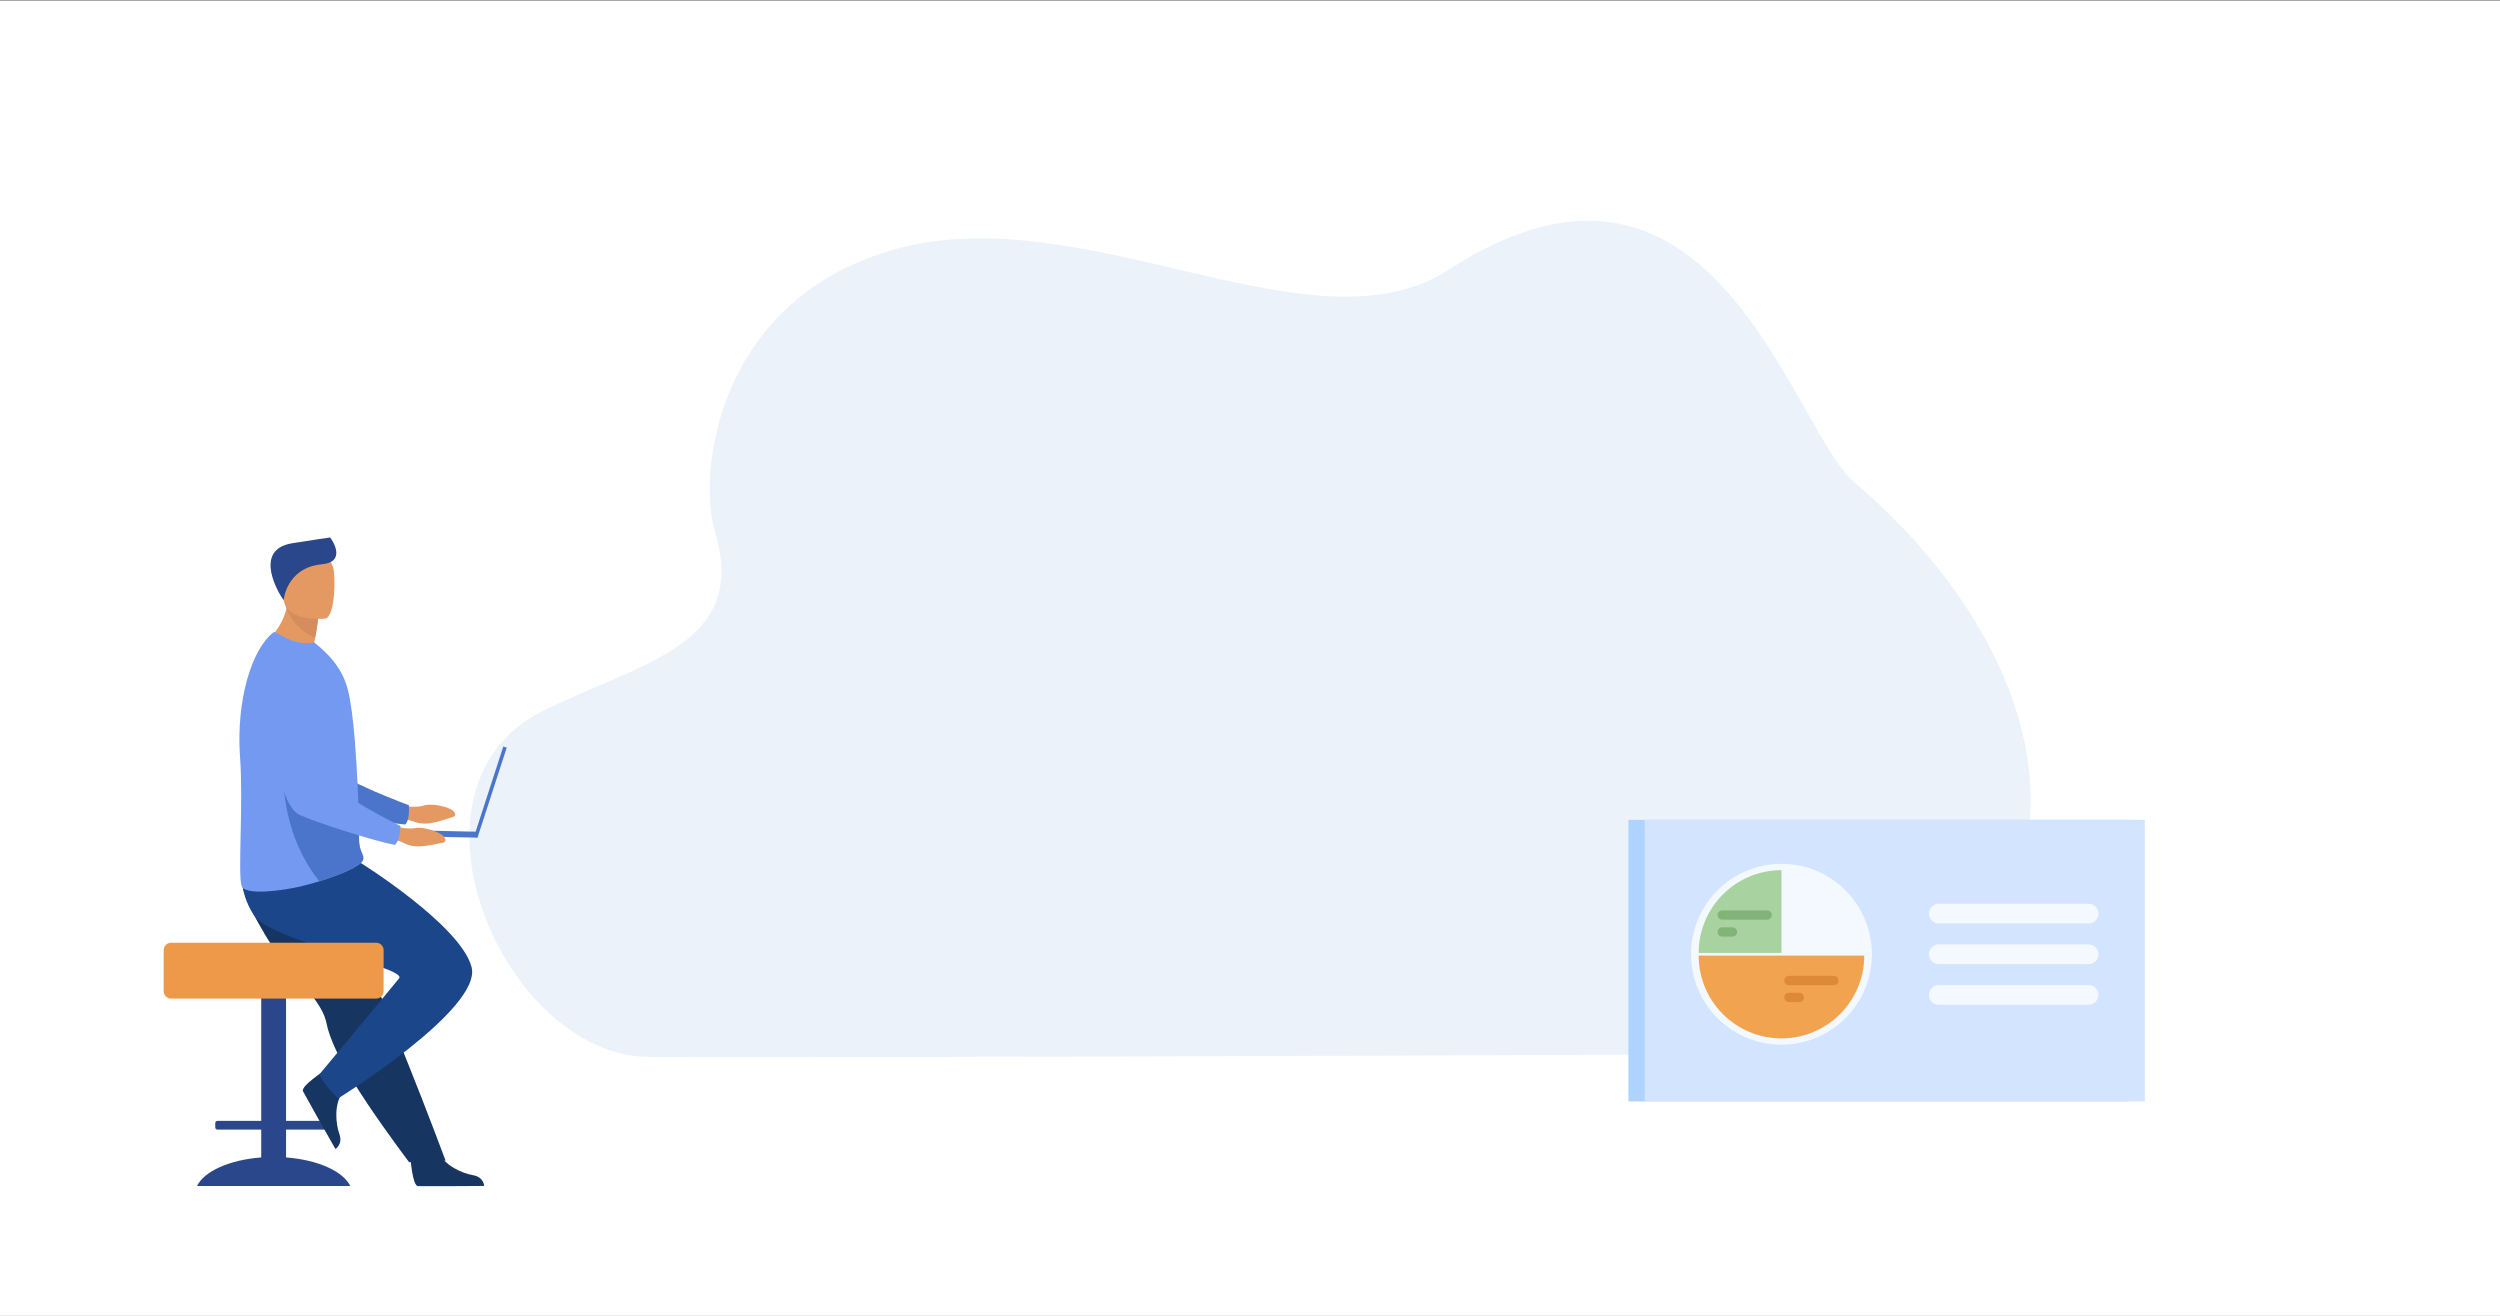<?xml version="1.0" encoding="utf-8"?>
<!-- Generator: Adobe Illustrator 16.0.0, SVG Export Plug-In . SVG Version: 6.00 Build 0)  -->
<!DOCTYPE svg PUBLIC "-//W3C//DTD SVG 1.1//EN" "http://www.w3.org/Graphics/SVG/1.1/DTD/svg11.dtd">
<svg version="1.1" id="Layer_1" xmlns:x="http://ns.adobe.com/Extensibility/1.0/" xmlns:i="http://ns.adobe.com/AdobeIllustrator/10.0/" xmlns:graph="http://ns.adobe.com/Graphs/1.0/"
	 xmlns="http://www.w3.org/2000/svg" xmlns:xlink="http://www.w3.org/1999/xlink" xmlns:a="http://ns.adobe.com/AdobeSVGViewerExtensions/3.0/"
	 x="0px" y="0px" width="3800px" height="2000px" viewBox="0 0 3800 2000" enable-background="new 0 0 3800 2000"
	 xml:space="preserve">
<rect x="0" y="0" width="3800" height="2000" fill="#808080" stroke="none"/>
<rect y="1" fill="#FFFFFF" width="3800" height="2000"/>
<path fill="#EBF2F9" d="M2818.978,733.479c-97.438-83.114-214.905-584.357-617.309-323.296
	c-207.902,134.88-558.473-115.792-848.643-29.21c-266.484,79.516-292.172,341.492-266.388,426.858
	c52.084,172.438-110,198.098-260.358,272.187c-235.854,116.216-62.42,524.64,160.394,526.592s1572.662-3.89,1572.662-3.89
	s323.685,0.817,458.287-177.829C3162.473,1232.645,3070.653,948.161,2818.978,733.479z"/>
<g>
	<g>
		<path fill="#E49963" d="M603.529,1223.002c0,0,24.292,6.239,39.734,1.587c15.443-4.652,42.021,2.988,46.301,8.619
			s2.708,7.868-4.93,9.812s-34.696,13.484-52.479,6.805s-40.978-6.923-40.978-6.923L603.529,1223.002z"/>
		<path fill="#4A75CB" d="M393.581,1011.979c0,0,27.29,193.955,72.477,211.328c22.297,8.571,120.836,28.002,149.984,29.954
			c0,0,7.141-5.793,5.401-29.371c0,0-103.24-37.902-117.906-58.515c-21.828-30.677,13.551-125.324-13.839-154.136
			C462.308,982.429,416.177,970.046,393.581,1011.979z"/>
	</g>
	<path fill="#2B478B" d="M397.067,1759.304v-42.287H330.49c-1.798,0-3.267-1.47-3.267-3.267v-6.775c0-1.796,1.469-3.267,3.267-3.267
		h66.577v-240.725c0-6.755,5.526-12.281,12.281-12.281h13.175c6.755,0,12.281,5.526,12.281,12.281v240.725h66.577
		c1.797,0,3.268,1.471,3.268,3.267v6.775c0,1.797-1.471,3.267-3.268,3.267h-66.577v42.287c48.171,3.642,86.765,20.983,97.592,43.391
		H299.476C310.302,1780.287,348.896,1762.945,397.067,1759.304z"/>
	<path fill="#163560" d="M402.778,1420.605c7.96,13.504,17.167,26.157,26.657,38.141c29.33,37.026,61.257,67.556,66.819,96.414
		c1.105,5.751,2.861,11.945,5.156,18.471c2.322,6.61,5.193,13.561,8.508,20.746c12.446,27.036,31.059,57.329,49.643,84.865
		c32.125,47.603,62.333,87.323,62.333,87.323l55.399-2.361c-2.219-5.552-26.381-71.279-58.704-151.602
		c-13.126-32.607-27.083-67.291-40.549-100.738c-1.794-4.467-3.588-8.915-5.363-13.324c-4.117-10.237-8.169-20.313-12.125-30.124
		c-30.351-75.422-54.524-135.479-54.524-135.479s-121.305-45.952-133.902-16.176
		C361.738,1341.313,370.199,1365.364,402.778,1420.605z"/>
	<path fill="#163560" d="M623.626,1756.493c0,0,2.834,45.715,11.679,46.37c1.177,0.087,44.858,0.087,44.858,0.087l55.762-0.323
		c0,0-0.365-13.436-16.664-16.276c-16.3-2.84-43.582-14.295-53.455-35.838C655.418,1727.849,623.626,1756.493,623.626,1756.493z"/>
	<path fill="#163560" d="M495.345,1625.895c0,0-38.533,24.761-34.794,32.802c0.497,1.07,21.792,39.21,21.792,39.21l27.466,48.529
		c0,0,11.554-6.868,6.088-22.485c-5.466-15.615-8.765-45.021,5.232-64.144C535.853,1639.688,495.345,1625.895,495.345,1625.895z"/>
	<path fill="#1C468A" d="M547.481,1311.126c0,0,152.261,94.844,169.258,158.581c16.996,63.737-202.544,199.711-202.544,199.711
		s-24.079-21.246-28.328-36.826c0,0,99.235-118.891,120.762-145.541c13.22-16.368-195.474-56.661-220.968-96.319
		c-25.495-39.659-16.368-73.027-16.368-73.027L547.481,1311.126z"/>
	<path fill="#EE9849" d="M260.125,1432.915h311.622c6.232,0,11.331,5.099,11.331,11.331v62.324c0,6.232-5.099,11.332-11.331,11.332
		H260.125c-6.232,0-11.332-5.1-11.332-11.332v-62.324C248.793,1438.014,253.893,1432.915,260.125,1432.915z"/>
	<path fill="#E49963" d="M477.073,978.732c14.955,9.263,23.195,21.021,23.195,21.021c-36.477,9.436-96.947-24.366-96.947-24.366
		s23.479-15.776,32.178-50.441c0.44-1.749,0.842-3.542,1.195-5.377c1.14-5.838,1.848-12.159,1.975-18.98l16.757,15.011
		l27.863,24.962c0,0-0.632,10.358-4.118,28.175C478.565,971.845,477.87,975.181,477.073,978.732z"/>
	<path fill="#739AF0" d="M364.867,1150.817c5.225,70.274-3.563,177.111,2.364,195.621c5.116,15.97,65.315,6.518,88.58,1.185
		c8.611-1.973,19.042-4.792,29.814-8.124c30.047-9.305,62.788-22.59,66.301-32.453c0.136-0.387,0.252-0.766,0.324-1.135
		c0.324-1.432,0.252-2.773-0.063-4.134c-1.172-5.026-5.684-10.467-6.215-22.914c-0.595-13.898-0.505-30.265-1.027-47.864
		c-0.027-1.981-0.054-4.143-0.27-6.115l-0.01-0.721c-0.009-0.379-0.018-0.748-0.026-1.126c-0.505-19.627-1.531-40.262-2.721-60.727
		c-0.757-12.853-1.63-25.58-2.639-37.775c-2.621-31.479-6.152-59.474-10.826-77.173c-7.639-28.85-24.481-47.666-39.813-61.456
		l-11.088-9.511c-12.375,2.701-27.003,0.909-40.234-5.359c-14.321-6.801-19.266-11.674-21.761-9.836
		C382.485,986.717,358.697,1064.908,364.867,1150.817z"/>
	<path fill="#4A75CB" d="M485.454,1339.64c30.047-9.305,62.788-22.59,66.301-32.453c0.136-0.387,0.252-0.766,0.324-1.135
		c-0.018-1.378-0.035-2.756-0.063-4.134c-1.171-5.026-5.684-10.467-6.215-22.914c-0.595-13.898-0.505-30.265-1.027-47.864
		c-0.027-1.981-0.054-4.143-0.271-6.115l-0.009-0.721c-0.009-0.379-0.018-0.748-0.026-1.126l-113.499-51.476
		C430.97,1171.702,424.431,1263.179,485.454,1339.64z"/>
	<path fill="#D68D5D" d="M483.289,940.561c0,0-0.632,10.358-4.118,28.175c-27.207-8.791-39.551-33.366-43.672-43.79
		c-1.172-2.945-1.681-4.765-1.681-4.765s1.056-0.228,2.876-0.612c3.824-0.813,11.026-2.341,18.731-3.97L483.289,940.561z"/>
	<path fill="#E49963" d="M494.304,940.287c0,0-59.775,6.742-63.401-30.547c-3.625-37.29-13.782-61.534,24.229-67.416
		c38.012-5.881,46.822,7.626,51.06,19.778S509.76,937.572,494.304,940.287z"/>
	<path fill="#2B478B" d="M431.16,912.313c0,0,3.79-49.499,58.202-54.625c37.27-3.512,16.491-35.589,12.519-40.705
		c0,0-28.555,3.915-57.823,8.751C382.624,835.884,425.127,904.607,431.16,912.313z"/>
	<g>
		
			<rect x="742.629" y="1131.922" transform="matrix(-0.951 -0.309 0.309 -0.951 1082.217 2579.319)" fill="#4A75CB" width="5.502" height="144.061"/>
		
			<rect x="574.676" y="1262.651" transform="matrix(-1 -0.021 0.021 -1 1273.316 2547.944)" fill="#4A75CB" width="151.174" height="9.043"/>
	</g>
	<g>
		<path fill="#E49963" d="M591.027,1252.82c0,0,23.457,8.88,39.318,5.958c15.861-2.921,41.435,7.603,45.067,13.672
			c3.633,6.067,1.825,8.118-5.98,9.207c-7.806,1.09-35.972,9.578-52.91,0.979c-16.939-8.6-39.965-11.398-39.965-11.398
			L591.027,1252.82z"/>
		<path fill="#739AF0" d="M405.624,1019.938c0,0,5.74,195.781,48.737,218.029c21.215,10.979,117.012,41.154,145.767,46.308
			c0,0,7.736-4.97,8.606-28.597c0,0-98.432-49.053-110.736-71.157c-18.313-32.896,27.285-123.065,3.238-154.722
			C477.19,998.145,432.705,980.751,405.624,1019.938z"/>
	</g>
</g>
<g>
	<rect x="2475.218" y="1246.176" fill="#AED3FF" width="760.151" height="427.944"/>
	<rect x="2499.936" y="1246.176" fill="#D2E4FF" width="760.152" height="427.944"/>
	<circle fill="#F3F9FF" cx="2707.83" cy="1450.48" r="137.444"/>
	<g>
		<path fill="#F3F9FF" d="M3174.637,1373.7h-227.691c-8.252,0-15.002,6.751-15.002,15.003l0,0c0,8.252,6.75,15.002,15.002,15.002
			h227.691c8.251,0,15.002-6.75,15.002-15.002l0,0C3189.639,1380.451,3182.888,1373.7,3174.637,1373.7z"/>
		<path fill="#F3F9FF" d="M3174.637,1435.477h-227.691c-8.252,0-15.002,6.752-15.002,15.003l0,0c0,8.252,6.75,15.002,15.002,15.002
			h227.691c8.251,0,15.002-6.75,15.002-15.002l0,0C3189.639,1442.229,3182.888,1435.477,3174.637,1435.477z"/>
		<path fill="#F3F9FF" d="M3174.637,1497.253h-227.691c-8.252,0-15.002,6.752-15.002,15.003c0,8.252,6.75,15.004,15.002,15.004
			h227.691c8.251,0,15.002-6.752,15.002-15.004C3189.639,1504.005,3182.888,1497.253,3174.637,1497.253z"/>
	</g>
	<path fill="#A8D29F" d="M2581.991,1448.482h125.842v-125.842C2638.336,1322.641,2581.991,1378.985,2581.991,1448.482z"/>
	<path fill="#F1A34F" d="M2833.672,1452.534h-125.839h-0.003h-125.839c0,69.495,56.342,125.839,125.839,125.841l0,0
		c0.001,0,0.001,0,0.001,0c0.001,0,0.001,0,0.002,0l0,0C2777.328,1578.373,2833.672,1522.029,2833.672,1452.534z"/>
	<g>
		<path fill="#82B378" d="M2686.096,1383.786H2617.8c-3.886,0-7.065,3.179-7.065,7.065c0,3.886,3.18,7.064,7.065,7.064h68.296
			c3.887,0,7.066-3.179,7.066-7.064C2693.162,1386.965,2689.982,1383.786,2686.096,1383.786z"/>
		<path fill="#82B378" d="M2633.354,1409.496H2617.8c-3.886,0-7.065,3.178-7.065,7.063s3.18,7.066,7.065,7.066h15.555
			c3.886,0,7.065-3.181,7.065-7.066S2637.24,1409.496,2633.354,1409.496z"/>
	</g>
	<g>
		<path fill="#DD8936" d="M2787.491,1483.298h-68.296c-3.886,0-7.066,3.179-7.066,7.064s3.181,7.065,7.066,7.065h68.296
			c3.886,0,7.065-3.18,7.065-7.065S2791.377,1483.298,2787.491,1483.298z"/>
		<path fill="#DD8936" d="M2734.749,1509.007h-15.554c-3.886,0-7.066,3.179-7.066,7.064l0,0c0,3.886,3.181,7.066,7.066,7.066h15.554
			c3.886,0,7.065-3.181,7.065-7.066l0,0C2741.814,1512.186,2738.635,1509.007,2734.749,1509.007z"/>
	</g>
</g>
</svg>
